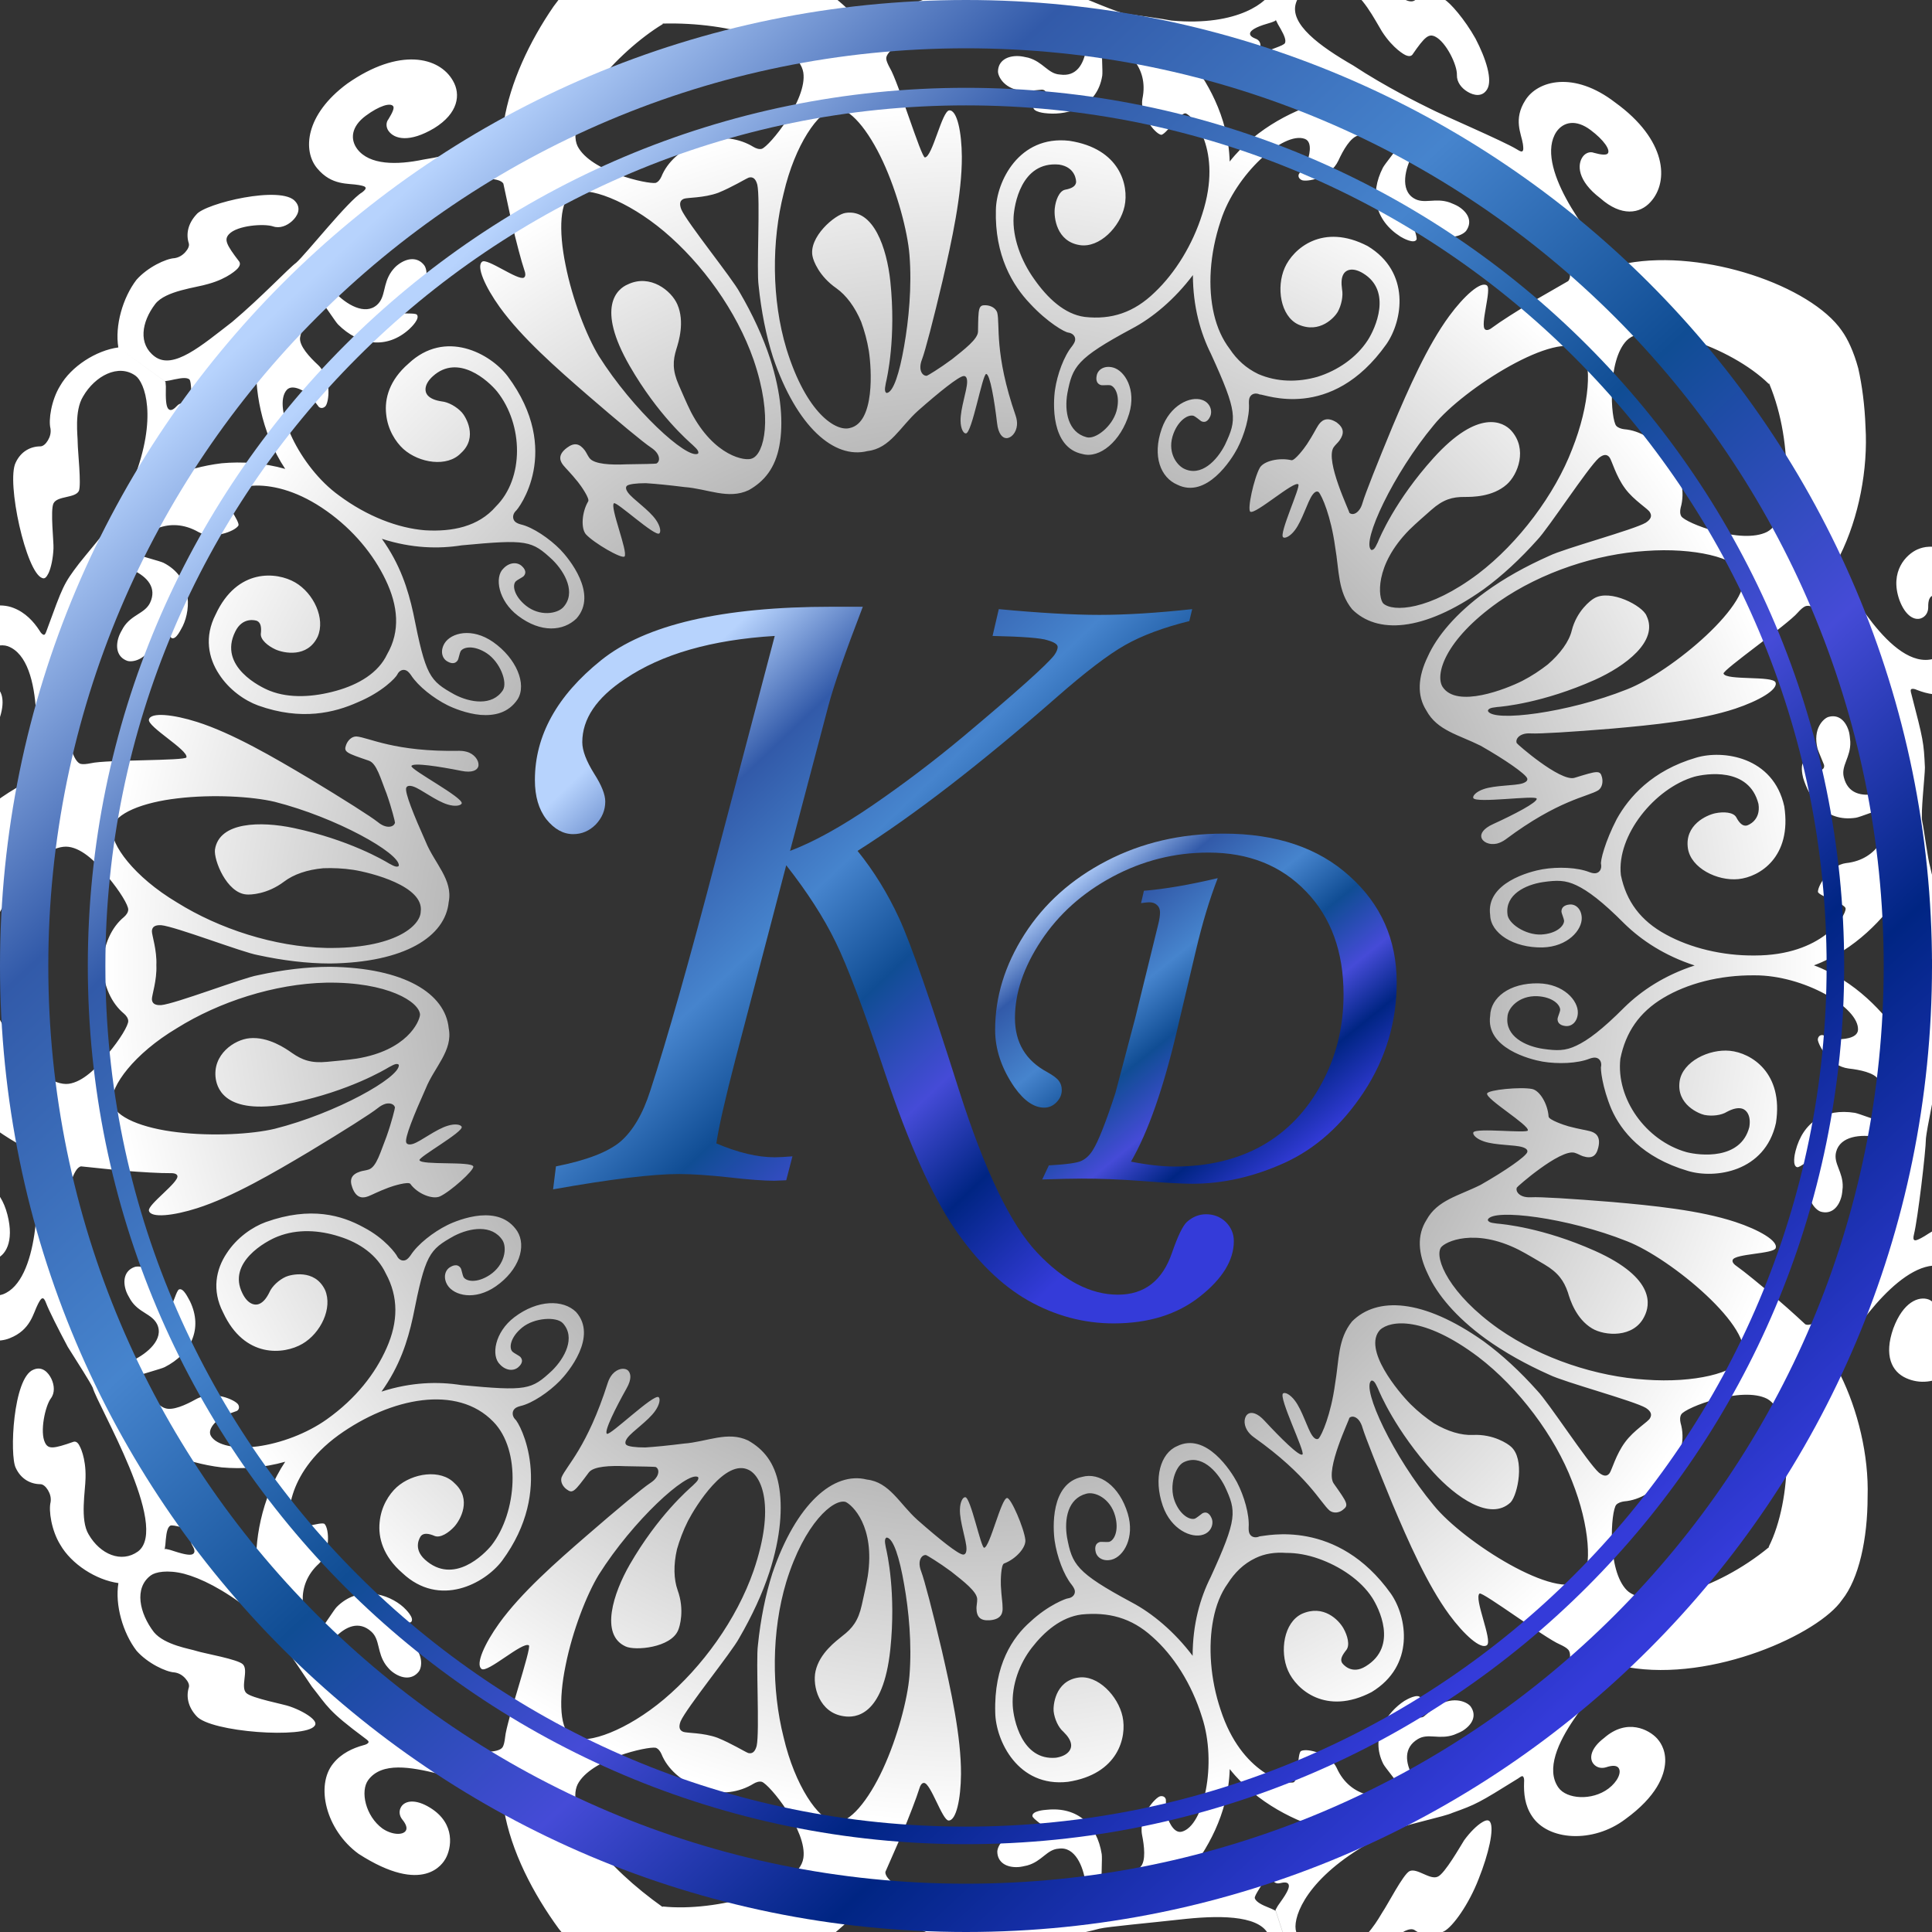 <svg width="242" height="242" viewBox="0 0 242 242" fill="none" xmlns="http://www.w3.org/2000/svg">
<rect x="0" y="0" width="242" height="242" fill="#333333" stroke="none"/>
<g clip-path="url(#clip0_195_40355)">
<path d="M255.986 129.079C256.131 126.281 254.977 122.84 253.06 120.913C254.977 118.985 256.142 115.544 255.986 112.746C255.879 110.663 254.757 108.419 253.94 107.732C253.591 107.34 253.355 106.851 253.291 106.347C253.216 105.837 253.296 105.402 253.548 105.198C254.504 104.484 255.03 103.281 254.799 101.729C254.612 100.479 252.378 97.762 249.94 95.577C247.46 93.381 244.555 91.765 243.599 91.996C243.266 92.076 243.202 92.42 243.347 92.968C243.508 93.671 244.104 94.777 244.813 95.786C245.199 96.43 247.873 99.442 248.018 100.36C248.184 101.429 246.15 102.476 246.305 103.512C246.418 104.376 249.618 107.463 250.134 108.274C250.595 108.961 252.765 111.227 252.872 113.353C253.028 116.322 251.825 119.302 249.172 119.318C247.76 119.329 243.562 116.821 241.757 108.548C241.51 107.791 240.979 103.786 240.775 102.868C240.565 101.971 241.108 97.198 241.113 96.141C240.968 92.957 240.914 92.71 239.427 86.97C239.32 86.589 239.266 86.358 239.465 86.299C239.594 86.262 239.814 86.278 240.147 86.433C241.36 86.906 242.89 87.244 244.442 86.815C247.884 85.918 250.37 80.544 248.501 75.787C245.188 66.563 240.7 68.598 240.168 68.824C238.804 69.43 236.64 71.546 237.924 75.175C238.686 77.21 239.835 77.736 240.624 77.451C241.215 77.237 241.532 76.678 241.526 76.066C241.505 75.191 241.714 74.756 242.042 74.627C242.692 74.375 243.696 75.255 244.179 76.603C245.081 79.067 243.894 81.999 242.23 82.514C236.801 84.082 231.105 72.501 230.482 72.061C230.117 71.293 229.977 70.52 230.46 69.602C232.85 64.802 233.993 58.741 233.671 53.458C233.575 50.789 233.242 48.261 232.764 46.14C232.205 44.073 231.443 42.446 230.702 41.426V41.421L230.697 41.415C226.798 35.8 213.525 31.198 203.845 32.97C202.814 33.163 202.105 32.804 201.482 32.235C198.797 29.368 192.177 20.713 194.958 16.504C195.839 15.247 197.407 14.92 199.222 16.278C200.908 17.535 201.74 18.785 201.391 19.22C201.219 19.441 200.601 19.408 199.662 19.145C199.179 18.952 198.626 19.145 198.282 19.591C197.519 20.6 197.584 22.646 200.435 24.815C203.109 27.188 205.428 26.764 206.739 25.303C209.085 22.753 208.784 17.508 202.32 12.842C197.122 8.832 192.601 10.104 191.071 12.541C189.519 14.957 190.566 16.751 190.754 18.023C190.819 18.501 190.829 18.769 190.749 18.882C190.631 19.065 190.41 18.963 190.008 18.71C188.37 17.696 180.536 14.356 179.044 13.567C178.05 13.078 173.556 10.877 169.502 8.203C165.336 5.804 161.464 3.001 162.334 0.365C163.15 -2.094 165.894 -2.518 168.6 -1.514C170.608 -0.789 172.225 2.518 173.105 3.946C174.544 6.174 175.999 6.877 175.999 6.877C176.434 7.087 176.724 7.065 176.912 6.851C178.474 4.579 178.958 4.188 179.779 4.59C181.138 5.272 182.544 8.15 182.491 9.401C182.464 10.281 183.06 11.044 183.833 11.5C184.59 11.956 185.669 12.203 186.281 11.178C186.979 10.007 186.131 7.344 184.821 4.832C183.468 2.416 181.61 0.284 180.88 -0.091C179.468 -0.773 178.152 -0.634 177.18 0.064C176.896 0.247 176.456 0.188 175.994 -0.032C175.532 -0.253 175.124 -0.596 174.877 -1.101C174.517 -2.18 172.745 -3.979 170.759 -4.676C168.122 -5.664 164.466 -5.6 162.023 -4.354C160.836 -6.99 157.845 -8.961 155.139 -9.713C153.11 -10.239 150.613 -9.847 149.7 -9.278C149.217 -9.036 148.691 -9.025 148.197 -9.149C147.687 -9.256 147.3 -9.444 147.187 -9.75C146.801 -10.872 145.813 -11.742 144.272 -11.989C143.026 -12.188 139.745 -10.872 136.91 -9.202C134.075 -7.624 131.654 -5.294 131.573 -4.322C131.552 -3.973 131.863 -3.817 132.422 -3.78C133.147 -3.748 134.365 -3.962 135.536 -4.252C136.271 -4.43 139.96 -6.072 140.884 -5.933C141.952 -5.766 142.333 -3.517 143.359 -3.356C144.229 -3.238 148.143 -5.299 149.061 -5.482C149.861 -5.713 152.702 -7.092 154.769 -6.561C157.663 -5.815 160.138 -3.769 159.333 -1.24C158.909 0.102 155.209 3.345 146.736 2.577C145.968 2.41 141.968 1.836 141.039 1.723C140.127 1.648 135.745 -0.279 134.736 -0.634C131.681 -1.595 131.423 -1.514 125.522 -1.842C125.125 -1.858 124.889 -1.869 124.894 -2.078C124.894 -2.218 124.985 -2.416 125.232 -2.69C126.054 -3.705 126.838 -5.063 126.913 -6.674C127.122 -10.115 122.784 -14.362 117.715 -13.975C107.975 -13.508 108.496 -8.843 108.55 -8.241C108.7 -6.781 110.053 -3.86 113.881 -4.064C116.045 -4.177 116.899 -5.122 116.872 -5.965C116.851 -6.593 116.426 -7.066 115.841 -7.243C115.004 -7.479 114.655 -7.812 114.638 -8.161C114.601 -8.859 115.739 -9.546 117.167 -9.616C119.777 -9.75 122.188 -7.721 122.161 -5.917C121.978 -0.467 109.264 1.814 108.625 1.938C107.787 2.056 107.009 1.959 106.289 1.224C102.504 -2.352 97.049 -5.557 91.931 -6.835C86.82 -8.188 81.896 -8.666 79.534 -7.769L79.528 -7.764C76.382 -6.604 72.452 -3.452 69.343 0.8C66.293 5.234 63.909 10.367 63.13 15.178C62.986 16.246 62.432 16.82 61.708 17.255C60 18.292 56.505 19.467 53.031 19.988C49.691 20.686 46.282 20.681 44.757 18.678C43.833 17.454 43.989 15.849 45.814 14.501C47.5 13.25 48.929 12.821 49.256 13.315C49.406 13.54 49.17 14.093 48.655 14.931C48.327 15.339 48.343 15.935 48.66 16.391C49.401 17.438 51.286 17.894 54.373 16.064C57.428 14.19 57.724 11.817 56.741 10.126C55.039 7.103 50.002 5.911 43.489 10.48C38.211 14.378 37.889 18.888 39.725 21.078C41.551 23.29 43.64 22.93 44.944 23.177C45.412 23.263 45.669 23.333 45.755 23.44C45.884 23.607 45.734 23.805 45.358 24.095C43.667 25.073 38.356 31.8 37.089 32.922C36.187 33.566 32.767 37.217 29.073 40.331C25.228 43.3 21.695 46.371 19.381 44.658C17.303 43.117 17.701 40.363 19.451 38.071C20.761 36.395 24.589 36.041 26.114 35.558C28.638 34.86 29.733 33.668 29.733 33.668C30.061 33.314 30.12 33.035 29.975 32.777C28.289 30.586 28.069 30.001 28.686 29.33C29.723 28.219 33.089 27.988 34.2 28.358C35.027 28.643 35.924 28.294 36.579 27.698C37.234 27.102 37.787 26.141 37.003 25.244C35.317 23.15 25.652 25.475 24.595 26.871C23.537 28.02 23.279 29.325 23.65 30.484C23.741 30.796 23.553 31.204 23.209 31.585C22.866 31.966 22.42 32.251 21.867 32.337C20.782 32.39 18.474 33.48 17.094 35.048C15.386 37.271 14.366 40.798 14.823 43.525L20.638 47.751C21.046 47.697 21.454 47.622 21.867 47.52C22.903 47.3 23.43 47.3 23.709 47.514C24.042 47.772 23.87 49.871 24.154 50.075C25.626 51.144 26.571 49.861 28.681 47.063C28.976 46.612 30.388 44.626 30.737 44.32C31.247 43.756 31.661 43.611 31.924 43.837C32.139 44.019 32.198 44.47 32.166 45.034C31.817 48.4 32.654 54.129 35.725 58.735C33.014 57.962 30.254 57.801 27.773 58.027C25.384 58.311 23.242 58.95 21.636 59.594C21.105 59.798 20.745 59.847 20.568 59.734C19.687 59.213 22.962 53.479 23.934 52.475C24.391 51.863 24.106 51.192 23.596 50.822C23.14 50.489 22.603 50.392 22.221 50.789C21.792 51.251 21.448 51.487 21.158 51.283C20.874 51.085 20.745 50.424 20.772 48.98C20.793 48.583 20.777 48.196 20.729 47.821L14.817 43.52C12.041 43.896 8.922 45.888 7.526 48.336C6.425 50.118 6.054 52.626 6.323 53.673C6.409 54.215 6.264 54.719 6.001 55.16C5.738 55.605 5.399 55.901 5.066 55.911C3.848 55.911 2.623 56.523 1.963 57.946C0.766 60.352 3.268 71.744 5.292 72.405C5.625 72.544 5.834 72.281 6.087 71.776C6.393 71.121 6.65 69.919 6.699 68.695C6.747 67.938 6.285 63.895 6.699 63.057C7.171 62.086 9.421 62.424 9.883 61.49C10.205 60.674 9.738 56.464 9.732 55.471C9.749 54.628 9.281 51.487 10.404 49.667C11.891 47.08 14.833 45.523 16.976 47.063C18.103 47.869 19.816 52.228 16.691 60.185C16.374 60.904 14.28 64.357 14.017 65.28C13.674 66.134 10.543 69.736 9.904 70.585C7.944 73.156 7.885 73.403 5.845 78.976C5.711 79.347 5.625 79.572 5.432 79.502C5.303 79.454 5.131 79.309 4.948 78.987C4.234 77.881 3.176 76.71 1.668 76.141C-1.586 74.858 -6.768 77.763 -8.164 82.665C-10.649 92.141 -6.053 93.08 -5.463 93.214C-4.024 93.52 -0.84 93.123 0.121 89.397C0.664 87.293 0.019 86.187 -0.786 85.95C-1.387 85.778 -1.967 86.042 -2.316 86.546C-2.794 87.271 -3.213 87.502 -3.551 87.416C-4.228 87.239 -4.539 85.934 -4.174 84.544C-3.578 81.983 -0.673 80.383 0.97 80.941C5.888 82.74 4.406 95.647 4.229 96.269C3.998 97.085 3.74 97.81 2.801 98.266C-1.779 100.763 -6.343 105.01 -9.275 109.45C-12.148 113.869 -13.903 118.389 -14 120.902V120.913C-13.877 124.252 -11.917 128.928 -8.964 133.202C-5.823 137.481 -1.409 141.304 2.801 143.558C3.74 144.009 4.003 144.74 4.229 145.556C5.104 149.368 4.83 160.433 0.379 162.119C-1.076 162.618 -2.574 161.974 -3.331 159.837C-3.895 157.807 -3.771 156.288 -3.234 156.143C-2.966 156.068 -2.504 156.465 -1.93 157.233C-1.672 157.679 -1.119 157.856 -0.582 157.695C0.626 157.33 1.823 155.617 0.927 152.138C0.03 148.664 -2.155 147.655 -4.072 148.058C-7.557 148.761 -9.925 153.094 -7.852 160.793C-5.71 167.01 -1.436 168.696 1.206 167.627C3.875 166.58 4.148 164.486 4.766 163.327C4.986 162.908 5.126 162.693 5.26 162.639C5.458 162.564 5.603 162.768 5.77 163.214C6.103 164.105 7.279 166.441 8.487 168.706C9.867 170.897 11.247 173.044 11.617 173.818C12.197 176.003 21.341 191.288 17.282 194.337C15.209 195.825 12.551 194.702 11.107 192.206C9.99 190.391 10.699 186.719 10.715 185.114C10.785 182.515 9.969 181.119 9.969 181.119C9.754 180.684 9.518 180.534 9.233 180.588C6.65 181.5 6.038 181.533 5.636 180.7C4.964 179.337 5.662 176.115 6.371 175.16C6.892 174.467 6.817 173.511 6.436 172.706C6.054 171.912 5.287 171.09 4.191 171.563C1.625 172.55 1.184 182.316 1.974 183.868C2.634 185.296 3.858 185.903 5.077 185.908C5.41 185.919 5.748 186.225 6.011 186.66C6.275 187.1 6.42 187.61 6.339 188.147C6.071 189.189 6.441 191.701 7.542 193.478C8.938 195.927 12.052 197.918 14.833 198.294C14.377 201.022 15.397 204.549 17.105 206.772C18.485 208.339 20.793 209.435 21.878 209.488C22.425 209.569 22.871 209.848 23.215 210.235C23.558 210.621 23.746 211.024 23.66 211.341C23.295 212.495 23.548 213.805 24.605 214.949C26.345 216.989 38.233 217.805 39.403 216.183C39.629 215.92 39.484 215.598 39.065 215.217C38.528 214.734 37.449 214.138 36.284 213.741C35.57 213.472 31.543 212.72 30.861 212.076C30.077 211.341 31.156 209.247 30.437 208.484C29.846 207.84 25.577 207.11 24.643 206.809C23.848 206.535 20.643 206.079 19.279 204.442C17.47 202.085 16.756 198.901 18.898 197.328C19.456 196.914 20.949 196.598 23.059 197.129C25.142 197.688 27.87 199.008 31.274 201.644C31.897 202.128 34.571 205.15 35.258 205.789C35.881 206.46 38.469 210.406 39.071 211.271C41.057 213.757 40.993 214.224 45.75 217.756C46.067 217.993 46.255 218.132 46.126 218.304C46.04 218.417 45.847 218.53 45.487 218.615C44.209 218.964 42.754 219.625 41.75 220.876C39.484 223.63 40.805 229.208 44.907 232.204C53.117 237.498 55.506 233.332 55.796 232.838C56.532 231.571 57.138 228.435 53.863 226.427C52.011 225.289 50.754 225.574 50.282 226.272C49.933 226.792 50.002 227.415 50.378 227.893C50.926 228.559 51.017 229.026 50.824 229.321C50.453 229.896 49.084 229.847 47.903 229.037C45.788 227.49 45.084 224.349 46.136 222.948C47.844 220.666 51.463 221.343 54.889 222.175C58.336 223.002 61.418 224.387 61.713 224.57C62.438 225.01 62.991 225.579 63.12 226.631C64.011 231.887 66.782 237.208 70.003 241.61C73.338 245.718 77.144 248.719 79.518 249.572H79.528C82.691 250.689 87.819 250.072 92.812 248.595C97.832 247.065 102.842 243.881 106.284 240.58C107.003 239.833 107.782 239.742 108.619 239.866C112.501 240.145 122.923 243.914 123.143 248.66C123.17 250.142 122.102 251.548 119.841 251.403C117.747 251.317 116.346 250.754 116.367 250.195C116.378 249.916 116.894 249.594 117.806 249.283C118.306 249.17 118.644 248.692 118.66 248.134C118.676 246.872 117.43 245.218 113.849 245.03C110.279 244.843 108.652 246.63 108.448 248.579C108.05 252.107 111.422 255.655 119.358 255.999C125.898 256.069 128.803 252.305 128.615 249.524C128.448 246.663 126.542 245.777 125.635 244.837C125.307 244.499 125.141 244.295 125.135 244.166C125.13 243.951 125.366 243.871 125.839 243.844C127.761 243.806 136.046 242.067 137.71 241.584C138.784 241.326 143.799 240.886 148.578 240.354C153.362 239.866 158.173 240.005 159.011 242.636C159.795 245.1 157.813 247.012 155.016 247.736C152.959 248.273 149.689 246.496 148.175 246.008C145.732 245.175 144.121 245.336 144.121 245.336C143.638 245.412 143.418 245.589 143.386 245.884C143.461 248.633 143.289 249.218 142.382 249.358C140.878 249.594 138.033 247.967 137.351 247.006C136.857 246.297 135.928 246.083 135.053 246.217C134.172 246.378 133.152 246.738 133.259 247.935C133.41 250.85 142.532 254.066 144.25 253.809C145.791 253.567 146.779 252.697 147.166 251.57C147.279 251.264 147.681 251.076 148.175 250.968C148.675 250.856 149.201 250.856 149.695 251.097C150.597 251.661 153.094 252.053 155.123 251.532C157.835 250.775 160.825 248.815 162.012 246.174L159.789 239.339C159.435 239.157 159.059 238.996 158.667 238.84C157.706 238.454 157.276 238.088 157.174 237.766C157.067 237.407 158.42 235.737 158.307 235.409C157.749 233.713 156.256 234.255 152.841 235.077C152.326 235.232 149.985 235.936 149.55 236.075C148.804 236.263 148.39 236.15 148.315 235.807C148.25 235.538 148.465 235.125 148.825 234.668C151.032 231.914 153.872 227.335 154.033 221.59C157.475 225.949 162.554 228.247 165.969 229.181C166.528 229.348 166.85 229.52 166.925 229.718C167.344 230.69 161.185 233.047 159.88 233.509C159.161 233.766 159 234.502 159.199 235.093C159.376 235.629 159.746 236.011 160.283 235.893C160.895 235.742 161.303 235.742 161.421 236.075C161.534 236.403 161.266 237.025 160.407 238.223C160.154 238.556 159.945 238.883 159.768 239.232L162.023 246.179C164.466 247.414 168.122 247.484 170.759 246.501C172.74 245.804 174.512 244.005 174.882 242.926C175.124 242.421 175.532 242.083 175.994 241.863C176.466 241.643 176.901 241.578 177.18 241.755C178.163 242.453 179.479 242.593 180.885 241.911C181.997 241.315 183.989 238.529 185.213 235.356C186.469 232.215 187.178 229.085 186.652 228.22C186.469 227.914 186.115 227.968 185.643 228.263C185.014 228.634 184.134 229.493 183.398 230.508C182.969 231.179 180.966 234.711 180.096 235.066C179.124 235.538 177.497 233.928 176.552 234.379C175.768 234.765 173.766 238.658 173.196 239.468C172.724 240.225 171.237 242.99 169.223 243.71C166.426 244.746 163.193 244.494 162.361 241.976C161.883 240.574 163.091 236.048 170.324 231.549C170.974 231.093 174.646 229.407 175.457 228.934C176.268 228.516 180.966 227.528 181.911 227.082C184.918 225.998 185.149 225.885 190.174 222.76C190.496 222.529 190.69 222.384 190.802 222.556C190.888 222.669 190.937 222.895 190.904 223.265C190.856 224.607 190.985 226.116 191.882 227.469C193.868 230.556 199.522 230.937 203.581 227.871C207.523 225.01 208.5 222.406 208.58 220.699C208.655 218.975 207.775 218.003 207.571 217.767C206.578 216.672 203.818 215.163 200.934 217.692C199.211 219.002 199.055 220.253 199.581 220.919C199.968 221.413 200.591 221.552 201.187 221.364C202.014 221.085 202.497 221.155 202.717 221.423C203.168 221.971 202.62 223.168 201.487 224.027C199.393 225.606 196.22 225.348 195.211 223.915C193.594 221.633 195.2 218.207 197.16 215.335C199.12 212.457 201.224 209.757 201.52 209.569C202.148 209.005 202.851 208.64 203.882 208.833C214.546 210.707 227.851 204.651 230.74 200.388L230.745 200.383C232.839 197.763 233.934 192.77 233.934 187.487C234.101 182.274 232.683 176.556 230.514 172.201C230.025 171.283 230.165 170.51 230.53 169.743C232.313 166.263 238.627 157.297 243.513 158.656C245.011 159.112 245.774 160.492 245.011 162.629C244.297 164.615 243.336 165.78 242.821 165.592C242.557 165.49 242.402 164.905 242.38 163.928C242.423 163.407 242.074 162.94 241.543 162.758C240.351 162.35 238.402 163.037 237.151 166.403C235.959 169.791 236.952 171.81 238.756 172.62C242.069 174.124 246.579 172.051 249.232 164.513C251.508 158.339 248.641 154.339 245.983 153.679C243.202 152.959 241.795 154.506 240.63 155.085C240.211 155.3 239.969 155.391 239.841 155.354C239.642 155.295 239.631 155.037 239.749 154.581C240.211 152.707 241.22 144.283 241.242 142.56C241.355 141.465 242.31 136.531 243.411 131.838C244.367 127.151 245.951 122.631 248.705 122.641C251.293 122.657 252.518 125.116 252.378 127.999C252.265 130.12 249.597 132.67 248.684 133.954C246.982 136.004 246.74 137.599 246.74 137.599C246.67 138.088 246.772 138.351 247.046 138.463C249.688 139.247 250.198 139.58 250.064 140.482C249.838 141.985 247.438 144.187 246.316 144.552C245.489 144.809 245.038 145.625 244.856 146.495C244.641 147.36 244.727 148.46 245.886 148.718C248.727 149.47 254.644 141.792 254.864 140.074C255.095 138.522 254.569 137.314 253.613 136.606C253.361 136.402 253.28 135.962 253.355 135.462C253.42 134.952 253.656 134.458 254.01 134.072C254.762 133.411 255.884 131.167 255.986 129.079ZM203.775 42.634C206.4 39.939 216.758 43.386 221.553 48.084L221.606 48.046C223.244 51.944 223.818 56.352 223.765 59.782C223.7 63.229 222.906 65.779 221.343 66.622C218.154 68.233 211.131 65.532 210.599 64.668C210.422 64.378 210.427 63.981 210.519 63.594C211.088 61.602 210.621 59.315 208.999 57.216V57.211C207.404 55.095 205.391 53.919 203.442 53.764C203.071 53.715 202.685 53.592 202.454 53.345C201.767 52.593 201.257 45.168 203.775 42.634ZM206.245 77.14C205.783 75.889 201.675 73.72 199.656 74.96C199.232 75.202 197.498 76.528 196.875 78.981C196.548 80.367 195.404 81.907 193.879 83.223C192.977 83.932 191.866 84.678 190.684 85.285C188.682 86.294 182.496 88.764 180.703 86.047C179.747 84.565 180.875 80.211 187.742 75.363C193.138 71.61 200.032 69.393 206.132 69.011C212.231 68.561 217.45 69.876 218.229 71.734C219.958 75.341 209.294 84.227 203.769 86.358C196.408 89.295 187.044 90.476 186.383 89.07C186.351 88.984 186.432 88.844 186.614 88.748C186.802 88.656 187.098 88.613 187.533 88.56C188.204 88.511 193.272 88.055 199.785 85.15C203.544 83.454 207.791 80.335 206.245 77.14ZM196.923 56.271C194.786 61.871 190.249 68.002 185.132 71.889C178.974 76.517 174.453 76.673 173.266 75.588C172.649 74.933 172.106 70.858 176.525 66.37C177.427 65.484 178.432 64.63 179.269 63.884C180.783 62.542 181.927 62.241 183.436 62.247C184.381 62.247 186.942 62.263 188.724 60.69C190.147 59.444 191.372 56.223 189.283 53.925C188.327 52.873 185.202 51.122 179.554 57.372C174.775 62.671 172.826 67.309 172.579 67.932C172.391 68.324 172.262 68.587 172.123 68.738C171.972 68.888 171.8 68.926 171.736 68.861C170.565 67.83 174.49 59.374 179.597 53.243C183.291 48.679 195.135 41.19 198.073 43.891C199.458 45.345 199.152 50.682 196.923 56.271ZM156.331 7.076C157.072 7.269 157.604 6.845 157.803 6.233C157.974 5.702 157.905 5.154 157.411 4.907C156.825 4.681 156.492 4.451 156.594 4.112C156.691 3.801 157.298 3.382 158.678 2.985C159.059 2.883 159.424 2.759 159.762 2.598L159.8 2.486C159.972 2.861 160.17 3.232 160.401 3.602C160.933 4.537 161.083 5.041 160.965 5.369C160.831 5.766 158.785 6.217 158.678 6.55C158.119 8.279 159.623 8.816 162.919 10.024C163.43 10.19 165.755 10.942 166.184 11.087C166.909 11.355 167.183 11.682 167.038 11.999C166.93 12.257 166.512 12.477 165.964 12.643C162.549 13.578 157.459 15.87 154.028 20.235C153.872 14.496 151.026 9.911 148.82 7.157C148.465 6.706 148.299 6.373 148.352 6.169C148.589 5.132 155 6.711 156.331 7.076ZM104.512 13.594C106.391 13.309 108.797 16.359 110.595 20.235C112.421 24.176 113.683 29.013 113.919 31.923C114.241 35.902 113.822 40.121 113.248 43.37C112.668 46.72 111.911 49.093 111.095 49.222C110.998 49.238 110.885 49.114 110.858 48.905C110.826 48.696 110.88 48.406 110.96 47.971C111.122 47.305 112.265 42.307 111.519 35.214C111.079 31.107 109.436 26.136 105.924 26.667C104.609 26.839 101.215 29.733 101.79 32.159C101.897 32.68 102.59 34.592 104.754 36.1C105.999 36.981 107.084 38.441 107.868 40.304C108.26 41.378 108.625 42.661 108.834 43.976C109.172 46.178 109.607 52.932 106.445 53.614C104.754 54.091 101.016 51.836 98.504 43.681C96.63 37.459 96.651 30.184 98.165 24.197C99.583 18.104 102.531 13.895 104.512 13.594ZM74.734 10.512C76.93 7.645 80.178 4.735 83.019 3.017L82.997 2.953C91.658 2.722 100.039 5.428 100.624 9.095C101.135 12.472 96.388 18.324 95.422 18.641C95.094 18.727 94.718 18.603 94.38 18.404C92.705 17.379 90.31 16.88 87.813 17.776H87.802C85.317 18.683 83.588 20.284 82.847 22.125C82.691 22.479 82.449 22.791 82.132 22.909C81.112 23.091 73.987 21.508 72.35 18.319C71.528 16.627 72.623 13.621 74.734 10.512ZM71.813 24.165C73.622 23.317 78.524 25.073 83.18 28.981C87.948 33.002 92.259 38.935 94.396 45.072C96.887 52.368 95.701 56.846 94.23 57.415C93.435 57.834 89.456 57.189 86.546 51.6C85.982 50.478 85.478 49.249 85.021 48.228C84.21 46.371 84.269 45.179 84.726 43.713C85.01 42.806 85.794 40.325 84.849 38.14C84.103 36.406 81.44 34.28 78.642 35.622C77.327 36.17 74.61 38.43 78.873 45.839C82.439 52.014 86.213 55.235 86.772 55.745C87.099 56.056 87.314 56.26 87.411 56.448C87.513 56.636 87.491 56.797 87.405 56.835C86.009 57.511 79.287 51.375 75.007 44.594C73.477 42.087 71.695 37.507 70.846 33.217C69.955 28.906 70.073 24.938 71.813 24.165ZM2.011 131.07C-0.072 128.107 -1.881 124.134 -2.676 120.907H-2.741C-1.42 116.816 0.465 112.902 2.457 110.164C4.46 107.41 6.887 105.842 8.6 106.073C10.366 106.309 12.17 108.086 13.523 109.842C15.021 111.624 16.09 113.407 16.063 113.949C16.047 114.287 15.821 114.609 15.526 114.867C13.99 116.134 12.981 118.266 12.847 120.907V120.918C12.976 123.559 13.99 125.691 15.526 126.963C15.821 127.221 16.047 127.538 16.063 127.881C16.09 128.424 15.027 130.211 13.523 131.989C12.17 133.744 10.366 135.521 8.6 135.757C6.806 135.999 4.009 134.061 2.011 131.07ZM30.85 112.038C31.333 112.091 33.465 112.032 35.58 110.432C36.788 109.514 38.501 108.929 40.51 108.752C41.648 108.709 42.985 108.757 44.295 108.961C46.453 109.31 53.154 110.98 52.698 114.196C52.655 115.979 49.412 118.862 40.875 118.738C34.378 118.604 27.441 116.333 22.179 113.047C16.761 109.82 13.824 105.735 14.044 103.748C14.355 101.874 17.91 100.5 22.238 100.001C26.608 99.48 31.537 99.759 34.394 100.43C42.115 102.384 50.062 106.857 49.959 108.419C49.949 108.516 49.798 108.58 49.589 108.543C49.38 108.51 49.122 108.371 48.724 108.156C48.145 107.802 43.715 105.176 36.735 103.705C32.697 102.862 27.462 102.905 26.925 106.417C26.759 107.727 28.386 111.839 30.85 112.038ZM36.74 138.12C43.72 136.649 48.15 134.018 48.73 133.669C49.122 133.454 49.385 133.32 49.589 133.282C49.798 133.25 49.949 133.315 49.959 133.411C50.062 134.974 42.115 139.451 34.394 141.395C31.537 142.071 26.603 142.35 22.232 141.824C17.899 141.325 14.345 139.945 14.039 138.077C13.819 136.09 16.756 132.005 22.173 128.778C27.435 125.492 34.372 123.226 40.869 123.087C48.563 122.974 52.564 125.508 52.612 127.108C52.526 128.026 50.953 131.575 44.676 132.601C43.43 132.788 42.104 132.89 40.987 133.003C38.968 133.202 37.841 132.772 36.568 131.887C35.784 131.328 33.61 129.83 31.274 130.045C29.363 130.211 26.571 132.085 27.027 135.145C27.253 136.547 28.466 139.854 36.74 138.12ZM32.166 196.796C32.198 197.355 32.144 197.709 31.983 197.849C31.081 198.632 26.941 193.516 26.173 192.367C25.717 191.76 24.981 191.825 24.477 192.195C24.026 192.528 23.773 193.001 24.036 193.484C24.358 194.031 24.482 194.418 24.197 194.633C23.924 194.842 23.252 194.767 21.862 194.316C21.48 194.176 21.105 194.074 20.729 194.01L20.627 194.085C20.697 193.688 20.74 193.274 20.766 192.85C20.863 191.809 21.019 191.32 21.309 191.116C21.652 190.88 23.634 191.669 23.913 191.449C25.416 190.354 24.348 189.156 22.431 186.23C22.13 185.785 20.772 183.761 20.525 183.379C20.128 182.724 20.106 182.295 20.412 182.112C20.648 181.973 21.105 182.043 21.636 182.241C23.236 182.88 25.379 183.524 27.773 183.804C30.254 184.029 33.019 183.868 35.725 183.095C32.654 187.691 31.817 193.43 32.166 196.796ZM70.846 208.613C71.695 204.324 73.477 199.744 75.007 197.237C79.287 190.456 86.009 184.319 87.405 184.996C87.491 185.033 87.513 185.194 87.411 185.382C87.309 185.57 87.099 185.774 86.772 186.085C86.213 186.595 82.439 189.817 78.873 195.991C76.838 199.54 75.12 204.758 78.358 206.229C79.55 206.799 84.028 206.396 84.941 204.205C85.145 203.76 85.773 201.655 84.887 199.207C84.382 197.795 84.35 195.991 84.801 194.047C85.112 192.952 85.574 191.696 86.17 190.52C87.164 188.598 90.874 182.665 93.779 184.115C95.368 184.877 97.167 188.636 94.391 196.753C92.254 202.895 87.942 208.823 83.174 212.844C78.524 216.752 73.622 218.508 71.807 217.654C70.068 216.887 69.955 212.924 70.846 208.613ZM83.008 238.803L82.992 238.867C79.48 236.365 76.291 233.46 74.32 230.663C72.398 227.721 71.576 225.117 72.35 223.507C73.993 220.317 81.118 218.728 82.138 218.922C82.455 219.034 82.696 219.351 82.852 219.705C83.593 221.547 85.317 223.147 87.808 224.054H87.819C90.31 224.951 92.71 224.457 94.385 223.426C94.724 223.222 95.099 223.104 95.427 223.19C96.394 223.507 101.145 229.359 100.63 232.736C100.055 236.666 89.73 239.517 83.008 238.803ZM104.507 228.237C102.531 227.925 99.583 223.721 98.155 217.617C96.641 211.631 96.619 204.356 98.493 198.133C100.764 190.778 104.394 187.707 105.913 188.126C106.746 188.501 109.634 191.154 108.7 197.398C108.496 198.632 108.185 199.937 107.948 201.032C107.513 203.019 106.762 203.964 105.521 204.914C104.743 205.553 102.665 207.051 102.155 209.322C101.731 211.212 102.627 214.557 105.704 214.975C107.105 215.19 110.628 215.024 111.519 206.605C112.26 199.513 111.122 194.515 110.96 193.849C110.88 193.414 110.826 193.124 110.858 192.915C110.885 192.705 110.998 192.582 111.089 192.592C111.911 192.721 112.668 195.094 113.248 198.445C113.828 201.693 114.241 205.923 113.919 209.896C113.688 212.806 112.421 217.638 110.595 221.584C108.797 225.472 106.386 228.521 104.507 228.237ZM198.083 197.929C195.135 200.63 183.301 193.135 179.602 188.571C174.496 182.44 170.571 173.989 171.747 172.958C171.822 172.894 171.988 172.932 172.128 173.082C172.267 173.232 172.402 173.495 172.584 173.887C172.831 174.499 174.78 179.143 179.559 184.443C182.319 187.481 186.657 190.617 189.229 188.174C190.121 187.186 191.044 182.73 189.24 181.189C188.88 180.856 187.071 179.616 184.51 179.739C183.033 179.809 181.326 179.299 179.613 178.279C178.673 177.651 177.631 176.829 176.697 175.901C175.167 174.365 170.657 168.991 172.853 166.586C174.152 165.367 178.324 164.83 185.132 169.941C190.249 173.828 194.786 179.954 196.923 185.554C199.152 191.143 199.458 196.48 198.083 197.929ZM221.59 193.79C214.975 199.261 206.218 201.639 203.775 199.191C201.262 196.657 201.772 189.237 202.454 188.48C202.685 188.238 203.061 188.115 203.442 188.061C205.391 187.905 207.404 186.73 208.999 184.614C210.621 182.51 211.093 180.223 210.508 178.231C210.417 177.844 210.417 177.447 210.599 177.157C211.131 176.293 218.154 173.592 221.343 175.208C223.002 176.105 223.786 179.122 223.786 182.81C223.829 186.504 223.029 190.837 221.547 193.752L221.59 193.79ZM199.775 156.68C193.262 153.77 188.198 153.319 187.522 153.265C187.087 153.206 186.792 153.169 186.604 153.078C186.416 152.976 186.33 152.841 186.373 152.75C187.033 151.343 196.397 152.525 203.759 155.461C209.289 157.587 219.953 166.484 218.218 170.092C217.45 171.949 212.221 173.265 206.126 172.814C200.022 172.438 193.133 170.215 187.737 166.457C181.546 162.092 179.645 157.609 180.483 156.267C180.998 155.526 184.697 153.77 190.217 156.535C191.334 157.11 192.467 157.813 193.444 158.377C195.184 159.402 195.898 160.444 196.392 161.888C196.655 162.774 197.396 165.19 199.431 166.403C200.988 167.337 204.688 167.654 205.998 164.841C206.626 163.568 207.501 160.138 199.775 156.68ZM236.721 152.723C236.114 155.563 233.827 159.134 231.54 161.802C229.284 164.492 227.094 166.301 226.138 165.888C226.138 165.888 224.463 164.309 222.487 162.618C220.538 160.943 218.385 159.198 217.676 158.704C217.134 158.35 216.94 158.065 217.037 157.813C217.327 157.029 222.143 157.072 222.417 156.342C222.75 155.429 220.285 154.022 217.365 153.061C212.886 151.58 206.932 151 201.928 150.559C196.913 150.151 192.848 149.899 191.79 149.969C191.339 149.99 190.985 149.947 190.663 149.813C190.147 149.598 189.852 149.169 189.992 148.761C190.002 148.729 190.325 148.423 190.862 147.977C191.388 147.531 192.107 146.957 192.896 146.388C194.464 145.25 196.344 144.128 197.24 144.396C197.643 144.514 197.954 144.724 198.287 144.831C199.356 145.164 199.93 144.847 200.193 143.768C200.591 142.179 199.678 141.83 199.136 141.685C198.599 141.54 197.901 141.459 196.478 141.083C195.871 140.917 194.019 140.273 193.976 139.865C193.868 138.275 192.875 136.611 191.919 136.407C190.475 136.117 186.4 136.504 186.271 136.971C186.088 137.663 191.538 140.912 191.377 141.593C191.318 142.002 184.842 141.228 184.547 141.846C184.44 142.13 184.918 142.646 185.847 142.963C187.296 143.478 189.729 143.371 190.722 143.698C191.184 143.843 191.398 144.063 191.296 144.337C191.066 144.895 188.622 146.613 185.465 148.412C182.679 149.808 180.042 150.313 178.678 152.814C177.481 154.704 177.589 156.997 178.866 159.617C179.999 162.113 182.335 164.964 186.094 167.697C188.418 169.372 191.13 170.891 194.072 172.201C195.919 173.12 204.655 175.466 206.153 176.352C206.798 176.77 206.948 177.184 206.68 177.635C206.492 178.07 204.666 179.122 203.555 180.647C202.422 182.161 201.89 184.153 201.616 184.528C201.299 184.953 200.87 184.942 200.274 184.459C198.91 183.256 193.949 175.632 192.564 174.209C190.432 171.815 188.161 169.71 185.852 168.019C178.179 162.597 172.45 162.425 169.357 165.517C167.553 167.745 167.752 170.312 167.231 173.34C166.71 177.178 165.583 179.734 165.169 180.19C164.944 180.362 164.654 180.223 164.375 179.825C163.768 178.972 163.129 176.658 162.195 175.439C161.609 174.655 160.954 174.354 160.718 174.537C160.106 174.993 163.515 181.887 163.145 182.182C162.785 182.51 160.342 180.062 158.409 177.978C157.496 176.969 156.761 176.846 156.364 177.082C155.848 177.388 155.703 178.295 156.208 179.138C156.385 179.439 156.675 179.75 157.045 180.019C163.886 184.872 165.379 188.222 166.56 189.226C167.059 189.591 167.763 189.495 168.214 189.113C168.981 188.534 168.772 188.244 167.038 185.79C165.959 184.077 169.062 177.769 169.014 177.603C169.336 177.313 169.814 177.436 170.184 177.86C170.404 178.129 170.565 178.456 170.689 178.907C171.022 179.997 172.547 183.841 174.431 188.415C176.375 193.001 178.754 198.461 181.54 202.262C183.366 204.737 185.471 206.654 186.249 206.074C186.996 205.515 184.574 200.163 185.331 199.604C185.745 199.384 193.557 205.209 195.366 205.966C195.855 206.192 196.236 206.412 196.419 206.621C197.938 208.178 192.204 217.606 187.275 220.86C182.931 223.539 178.115 224.698 176.966 222.535C175.999 220.752 175.811 218.911 177.594 217.837C178.883 217.053 180.257 217.944 182.115 217.3C182.534 217.128 182.883 216.989 183.194 216.806C184.44 216.028 184.998 214.895 184.225 213.773C183.887 213.279 182.212 212.318 179.989 213.681C179.747 213.821 178.389 214.981 178.324 215.024C178.018 215.201 177.733 215.136 177.546 214.836C177.368 214.53 178.115 212.935 177.927 212.645C177.594 212.108 176.262 212.839 175.913 213.053C173.787 214.438 171.548 217.542 173.277 220.962C173.502 221.397 175.033 223.217 175.296 223.711C175.489 224.081 175.387 224.366 175.049 224.532C173.143 225.461 169.153 225.284 167.435 221.45C166.608 219.679 163.773 218.943 162.979 219.324C162.485 219.528 162.646 223.023 162.034 223.249C161.196 223.571 155.51 222.223 152.895 214.175C151.612 210.369 151.306 206.229 151.977 202.815C152.31 201.102 152.906 199.572 153.792 198.343C154.64 197.006 155.751 195.878 157.271 195.159C158.425 194.6 159.725 194.413 161.099 194.515C162.409 194.504 163.789 194.756 165.148 195.234C167.854 196.184 170.474 197.951 171.876 200.125C172.638 201.301 175.21 206.197 171.065 208.721C169.293 209.827 168.192 208.447 168.09 208.264C167.859 207.829 168.101 207.352 168.649 206.664C169.11 206.058 168.788 204.86 168.273 203.953C167.682 202.917 165.787 200.936 163.07 202.149C160.815 203.223 160.267 206.831 161.336 209.263C162.377 211.652 166.109 214.916 171.806 211.947C177.277 208.629 176.252 202.541 174.217 199.615C167.483 190.171 158.592 192.394 157.776 192.442C157.26 192.684 156.734 192.55 156.519 192.109C156.423 191.921 156.396 191.631 156.406 191.32C156.514 189.715 155.848 187.406 154.946 185.667C154.232 184.319 151.08 179.326 147.424 181.151C145.378 182.032 144.444 185.146 145.652 188.625C146.688 191.594 149.26 192.737 150.726 192.222C151.757 191.878 152.057 190.821 151.757 190.15C151.665 189.956 151.332 189.189 150.608 189.559C150.495 189.65 149.861 190.144 149.684 190.219C149.051 190.445 147.805 189.774 147.134 188.013C146.409 186.075 147.22 183.696 148.245 183.17C150.398 182.086 152.412 184.179 153.416 186.171C154.882 189.317 155.01 190.187 151.655 197.526C150.334 200.152 149.389 203.438 149.389 207.405C147.107 204.388 144.352 202.079 141.737 200.7C134.757 196.952 134.301 195.943 133.657 192.582C133.281 190.305 133.743 187.707 136.067 187.1C137.147 186.794 139.08 187.675 139.686 189.897C140.18 191.717 139.574 192.958 138.919 193.135C138.736 193.183 137.925 193.108 137.796 193.14C137.012 193.35 137.195 194.166 137.238 194.37C137.399 195.127 138.21 195.626 139.257 195.357C140.75 194.96 142.167 192.593 141.26 189.581C140.213 186.102 137.71 184.389 135.557 184.99C131.552 185.801 131.879 191.449 132.11 193.027C132.4 194.96 133.216 197.242 134.242 198.509C134.441 198.761 134.586 199.024 134.628 199.228C134.709 199.712 134.355 200.12 133.791 200.206C133.571 200.2 131.305 201.038 129.071 203.126C126.838 205.075 124.486 208.57 124.663 214.541C124.727 218.02 127.498 223.909 133.769 223.19C140.062 222.234 141.174 217.606 140.61 215.013C140.051 212.425 137.49 209.757 135.058 210.133C132.094 210.584 131.912 213.73 131.976 214.353C132.089 215.324 132.572 216.387 133.206 216.924C133.769 217.477 134.097 217.987 134.161 218.476C134.258 219.168 133.71 219.952 132.255 220.172C127.997 220.543 126.95 215.367 126.854 213.665C126.709 211.051 127.691 208.393 129.254 206.38C130.827 204.35 132.921 202.563 135.461 202.23C138.817 201.902 141.684 202.605 144.347 205.027C146.962 207.335 149.255 210.868 150.559 215.072C152.487 220.913 150.779 228.73 148.03 229.434C146.908 229.724 146.226 227.732 146.13 227.313C146.065 227.039 146.033 225.396 146.033 225.396C145.947 225.058 145.636 224.924 145.303 225.004C144.723 225.155 142.597 227.447 143.053 229.842C143.327 231.211 143.558 233.085 142.865 233.836C142.446 234.325 139.364 236.215 138.682 236.322C138.312 236.381 138.059 236.209 138 235.785C137.92 235.232 138.081 232.741 138 232.247C137.421 228.553 134.935 226.309 131.171 226.685C130.763 226.706 129.27 226.846 129.318 227.474C129.34 227.823 130.87 228.725 130.902 229.069C130.934 229.418 130.741 229.638 130.387 229.659C130.317 229.665 128.55 229.477 128.266 229.493C125.694 229.622 124.905 231.34 124.921 231.968C124.958 233.294 126.07 233.944 127.519 233.869C127.885 233.852 128.25 233.756 128.679 233.664C130.537 233.144 131.128 231.646 132.615 231.56C134.65 231.259 135.697 233.788 135.96 235.796C136.116 237.015 135.09 238.158 133.361 239.082C131.622 239.855 129.189 240.359 126.655 240.483C125.216 240.558 123.471 240.397 121.683 240.096C119.895 239.704 118.069 239.039 116.448 238.378C113.199 237.031 110.81 235.458 110.901 234.475C110.901 234.475 111.841 232.328 112.877 229.965C113.876 227.608 114.853 225.026 115.1 224.199C115.272 223.587 115.481 223.308 115.75 223.329C116.582 223.372 118.027 227.99 118.81 228.033C119.777 228.081 120.351 225.3 120.373 222.229C120.4 217.51 119.1 211.647 117.973 206.729C116.813 201.805 115.777 197.849 115.39 196.845C115.229 196.421 115.159 196.066 115.186 195.723C115.229 195.164 115.551 194.756 115.981 194.778C116.013 194.778 116.416 195.003 117.001 195.379C117.586 195.744 118.365 196.276 119.154 196.855C120.727 198.101 122.386 199.373 122.403 200.313C122.408 200.737 122.311 201.091 122.311 201.44C122.322 202.557 122.805 203.014 123.917 202.954C125.56 202.858 125.613 201.886 125.581 201.322C125.587 200.753 125.442 200.061 125.366 198.595C125.334 197.967 125.382 196.007 125.758 195.846C127.246 195.288 128.54 193.843 128.432 192.872C128.271 191.411 126.639 187.616 126.145 187.637C125.409 187.658 123.986 193.827 123.272 193.87C122.864 193.865 121.597 187.594 120.91 187.535C120.609 187.514 120.255 188.115 120.239 189.097C120.206 190.633 121.055 192.931 121.06 193.983C121.06 194.472 120.915 194.74 120.631 194.724C120.013 194.686 117.624 192.77 114.902 190.37C112.673 188.367 111.422 185.645 108.587 185.328C104.405 184.265 99.712 188.378 96.753 197.054C95.878 199.776 95.266 202.852 94.938 206.047C94.665 207.99 95.169 216.919 94.777 218.696C94.573 219.437 94.23 219.711 93.719 219.582C93.285 219.415 91.604 218.369 89.854 217.665C88.082 217.021 86.036 217.096 85.596 216.93C85.102 216.747 84.978 216.328 85.252 215.609C85.977 213.939 91.658 206.938 92.581 205.199C94.187 202.434 95.486 199.647 96.377 196.92C97.811 192.501 98.058 188.754 97.543 185.989C97.016 183.192 95.653 181.533 93.709 180.432C91.137 179.213 88.56 180.609 85.644 180.824C83.813 181.055 82.116 181.227 80.817 181.307C79.566 181.307 78.728 181.184 78.476 180.996C78.251 180.829 78.299 180.513 78.589 180.11C79.212 179.272 81.204 177.978 82.079 176.711C82.637 175.917 82.734 175.187 82.498 175.009C81.891 174.542 76.403 179.874 76.022 179.594C75.63 179.304 77.123 176.336 78.498 173.882C79.153 172.722 79.008 172.03 78.685 171.686C78.251 171.273 77.354 171.391 76.71 172.132C76.484 172.395 76.269 172.771 76.13 173.205C73.547 181.312 70.964 183.567 70.341 185.049C70.164 185.608 70.502 186.209 70.975 186.553C71.743 187.127 71.958 186.848 73.756 184.437C74.347 183.653 76.457 183.573 78.342 183.653C80.269 183.691 82.122 183.707 82.165 183.766C82.53 183.992 82.557 184.496 82.267 184.974C82.084 185.275 81.821 185.527 81.434 185.774C80.527 186.365 77.332 189.017 73.477 192.362C69.692 195.642 65.278 199.508 62.513 203.352C60.72 205.854 59.533 208.458 60.312 209.043C61.031 209.628 65.428 205.601 66.245 206.09C66.637 206.326 63.431 215.668 63.27 217.612C63.206 218.154 63.114 218.583 62.969 218.83C62.475 219.668 59.576 219.598 56.102 218.852C52.725 217.987 48.929 216.232 46.609 214.503C42.603 211.351 40.23 206.884 41.889 205.183C43.285 203.711 44.971 202.976 46.512 204.377C47.629 205.387 47.194 206.981 48.349 208.581C48.623 208.93 48.875 209.215 49.165 209.429C50.335 210.31 51.645 210.423 52.462 209.37C52.853 208.86 53.176 207.062 51.141 205.451C50.931 205.263 49.439 204.291 49.385 204.238C49.122 204.001 49.106 203.695 49.337 203.438C49.568 203.18 51.296 203.422 51.517 203.148C51.925 202.665 50.845 201.601 50.545 201.322C48.671 199.631 44.961 198.514 42.19 201.274C41.841 201.618 40.606 203.62 40.219 204.017C39.924 204.324 39.613 204.324 39.339 204.066C37.803 202.611 36.874 198.632 39.962 195.846C41.39 194.504 41.256 191.551 40.665 190.901C40.305 190.504 36.955 191.798 36.52 191.32C35.929 190.649 35.57 184.732 42.4 179.766C48.961 175.058 57.267 173.383 61.804 178.096C65.289 181.661 64.784 189.436 61.563 193.57C60.666 194.67 56.816 198.606 53.219 195.347C51.678 193.94 52.607 192.523 52.752 192.362C53.09 192.018 53.664 192.056 54.459 192.399C55.162 192.668 56.199 192.002 56.907 191.223C57.659 190.397 59.152 187.782 56.94 185.79C55.216 183.986 51.688 184.496 49.696 186.279C48.714 187.175 47.731 188.722 47.554 190.654C47.345 192.603 47.989 194.944 50.4 197.033C55.055 201.419 60.714 198.364 62.883 195.508C69.536 186.51 65.123 178.241 64.526 177.78C64.135 177.361 64.118 176.803 64.467 176.459C64.612 176.314 64.881 176.196 65.181 176.121C66.701 175.772 68.779 174.344 70.132 172.958C71.179 171.89 74.895 167.412 72.156 164.336C70.54 162.758 67.345 162.779 64.43 164.991C61.971 166.859 61.482 169.823 62.626 170.908C63.372 171.713 64.36 171.761 64.929 171.246C65.085 171.106 65.713 170.542 65.16 169.947C65.063 169.839 64.328 169.458 64.194 169.313C63.705 168.835 63.947 167.455 65.434 166.263C66.969 165.039 69.703 164.894 70.497 165.737C72.135 167.52 70.749 170.102 69.16 171.67C66.545 174.107 66.008 174.263 57.783 173.495C54.889 173.039 51.543 173.103 47.785 174.311C50.062 171.122 51.055 168.024 51.715 165.007C53.288 157.083 53.739 156.557 56.886 154.806C58.851 153.792 61.616 153.33 62.943 155.354C63.533 156.304 63.259 158.446 61.326 159.713C59.748 160.744 58.405 160.535 58.056 159.955C57.96 159.799 57.799 158.994 57.724 158.871C57.299 158.183 56.575 158.602 56.392 158.715C55.726 159.101 55.484 160.041 56.048 160.97C56.864 162.28 59.463 162.956 62.11 161.12C65.031 159.08 65.976 156.1 64.784 154.205C63.63 152.471 61.858 152.116 60.145 152.256C58.405 152.412 56.703 153.115 56.016 153.464C54.266 154.334 52.343 155.832 51.447 157.217C51.264 157.48 51.06 157.705 50.878 157.802C50.443 158.028 49.954 157.818 49.712 157.303C49.621 157.11 48.273 155.145 45.498 153.711C42.84 152.256 38.947 151.053 33.282 153.078C31.634 153.679 29.653 155.026 28.38 157.008C27.059 158.989 26.512 161.614 27.945 164.395C30.619 170.183 35.564 169.683 37.884 168.325C40.177 166.988 41.696 163.842 40.714 161.576C39.414 158.876 36.38 159.67 35.806 159.923C34.92 160.325 34.056 161.131 33.733 161.899C33.379 162.613 32.987 163.085 32.541 163.294C31.908 163.606 31 163.321 30.361 161.99C28.445 158.156 33.272 155.467 34.797 154.881C37.266 153.91 39.989 154.076 42.496 154.881C45.057 155.676 47.232 157.195 48.322 159.509C49.927 162.446 49.884 165.56 48.435 168.83C47.006 172.073 44.569 175.197 40.939 177.78C38.431 179.562 35.188 180.765 32.31 181.168C29.508 181.533 27.151 181.055 26.431 179.884C25.83 178.896 27.516 177.629 27.875 177.415C28.117 177.275 29.669 176.733 29.669 176.733C29.97 176.556 30.007 176.207 29.825 175.917C29.508 175.396 26.737 174.054 24.53 175.272C23.311 175.954 21.593 176.76 20.622 176.368C19.923 176.18 17.293 173.769 16.97 173.157C16.804 172.824 16.895 172.524 17.271 172.341C17.77 172.099 20.186 171.471 20.627 171.246C23.929 169.565 25.443 166.435 23.805 163.01C23.591 162.661 23 161.281 22.426 161.512C22.098 161.641 21.695 163.391 21.416 163.515C21.099 163.649 20.793 163.552 20.675 163.219C20.648 163.155 20.299 161.405 20.203 161.142C19.311 158.72 17.448 158.495 16.852 158.704C15.601 159.15 15.317 160.411 15.821 161.786C15.945 162.119 16.143 162.441 16.358 162.822C17.378 164.454 19.011 164.535 19.682 165.877C20.568 167.735 18.479 169.517 16.654 170.392C14.506 171.45 10.882 167.863 9.271 162.994C6.924 157.55 8.251 146.409 10.157 146.098C10.157 146.098 12.492 146.34 15.043 146.603C17.593 146.828 20.337 146.968 21.196 146.946C21.835 146.919 22.157 147.043 22.221 147.29C22.431 148.09 18.458 150.903 18.656 151.655C18.882 152.605 21.727 152.283 24.675 151.343C29.127 149.926 34.329 146.876 38.673 144.289C43.017 141.674 46.491 139.473 47.323 138.796C47.678 138.512 48 138.34 48.338 138.249C48.88 138.131 49.364 138.302 49.471 138.71C49.482 138.753 49.38 139.199 49.197 139.87C49.014 140.541 48.746 141.438 48.413 142.372C47.661 144.256 47.184 146.146 46.196 146.49C45.798 146.624 45.428 146.64 45.1 146.753C44.037 147.107 43.747 147.714 44.128 148.75C44.687 150.291 45.632 150.033 46.153 149.835C46.679 149.631 47.291 149.282 48.666 148.761C49.251 148.535 51.13 147.977 51.393 148.283C52.295 149.545 54.18 150.275 55.103 149.862C56.419 149.26 59.393 146.597 59.286 146.109C59.055 145.427 52.789 145.985 52.542 145.325C52.403 144.938 58.083 141.771 57.831 141.137C57.707 140.863 57.009 140.718 56.086 141.008C54.583 141.459 52.762 142.93 51.769 143.269C51.302 143.414 50.985 143.371 50.883 143.107C50.674 142.533 51.844 139.655 53.326 136.348C54.405 133.664 56.762 131.591 56.204 128.799C55.785 124.477 50.711 121.219 41.336 121.1C38.469 121.106 35.414 121.476 32.305 122.153C30.367 122.491 21.996 125.734 20.181 125.9C19.413 125.938 19.054 125.691 19.027 125.165C19.005 124.703 19.677 122.781 19.585 120.902V120.896C19.677 119.012 19.005 117.09 19.027 116.623C19.054 116.097 19.413 115.85 20.181 115.887C21.996 116.059 30.367 119.296 32.305 119.635C35.419 120.311 38.469 120.682 41.336 120.687C50.711 120.569 55.78 117.31 56.204 112.983C56.762 110.196 54.411 108.124 53.326 105.439C51.849 102.132 50.674 99.254 50.883 98.68C50.985 98.417 51.302 98.369 51.769 98.519C52.768 98.852 54.577 100.323 56.086 100.774C57.009 101.058 57.707 100.913 57.831 100.645C58.11 99.936 51.377 96.393 51.538 95.947C51.705 95.496 55.017 96.001 57.793 96.559C59.109 96.828 59.742 96.489 59.898 96.049C60.086 95.491 59.635 94.653 58.765 94.272C58.448 94.138 58.008 94.047 57.562 94.047C49.374 94.208 46.153 92.35 44.633 92.248C44.037 92.248 43.559 92.753 43.355 93.3C43.022 94.197 43.355 94.31 46.201 95.281C47.189 95.62 47.667 97.515 48.419 99.399C48.751 100.334 49.02 101.23 49.202 101.901C49.39 102.572 49.487 103.018 49.476 103.056C49.369 103.469 48.886 103.646 48.343 103.517C48.005 103.437 47.683 103.265 47.328 102.975C46.496 102.304 43.017 100.097 38.678 97.477C34.329 94.889 29.127 91.84 24.675 90.428C21.733 89.494 18.887 89.177 18.656 90.122C18.425 91.019 23.585 93.945 23.354 94.863C23.242 95.308 13.319 95.147 11.402 95.598C10.865 95.706 10.425 95.749 10.151 95.689C8.245 95.389 6.919 84.248 9.271 78.799C10.882 73.935 14.506 70.343 16.654 71.406C18.485 72.281 19.687 73.65 18.785 75.529C18.109 76.877 16.476 76.968 15.445 78.616C15.231 79.003 15.037 79.325 14.909 79.669C14.398 81.049 14.683 82.321 15.929 82.772C16.519 82.981 18.393 82.751 19.29 80.313C19.387 80.05 19.735 78.284 19.762 78.214C19.881 77.881 20.192 77.779 20.509 77.913C20.793 78.037 21.185 79.798 21.513 79.926C22.087 80.157 22.683 78.772 22.898 78.412C23.988 76.131 23.977 72.287 20.498 70.504C20.058 70.278 17.77 69.72 17.266 69.473C16.89 69.285 16.799 68.99 16.96 68.652C17.824 66.708 21.164 64.523 24.869 66.649C26.581 67.594 29.4 66.585 29.857 65.838C30.136 65.382 27.897 62.606 28.235 62.048C28.461 61.683 29.889 60.883 32.112 60.819C34.426 60.808 37.497 61.576 40.944 64.029C44.257 66.381 46.781 69.446 48.306 72.641C49.863 75.884 50.169 79.057 48.488 81.956C47.398 84.275 44.939 85.746 42.083 86.535C39.258 87.319 36.278 87.502 33.83 86.541C32.638 86.085 27.301 83.47 29.465 79.121C30.367 77.242 32.02 77.688 32.209 77.779C32.649 77.994 32.772 78.547 32.67 79.4C32.622 80.147 33.567 80.92 34.523 81.355C35.543 81.811 38.507 82.439 39.79 79.755C40.789 77.468 39.28 74.305 36.987 72.963C34.668 71.61 29.717 71.127 27.011 76.968C25.567 79.781 26.109 82.423 27.419 84.42C28.692 86.412 30.673 87.765 32.343 88.372C37.771 90.31 41.911 89.268 44.826 87.958C47.892 86.68 49.584 84.882 49.761 84.495C50.002 83.98 50.491 83.771 50.926 84.001C51.108 84.098 51.313 84.318 51.495 84.587C52.392 85.966 54.314 87.47 56.064 88.34C56.752 88.683 58.448 89.392 60.193 89.547C61.901 89.676 63.673 89.327 64.832 87.599C66.025 85.703 64.677 82.45 61.756 80.41C59.109 78.573 56.505 79.261 55.683 80.581C55.119 81.516 55.356 82.46 56.022 82.842C56.204 82.949 56.929 83.368 57.353 82.675C57.428 82.557 57.589 81.752 57.691 81.585C58.04 81.006 59.388 80.791 60.967 81.822C62.658 82.944 63.603 85.472 62.991 86.455C61.665 88.479 58.894 88.017 56.934 86.997C53.793 85.247 53.337 84.721 51.764 76.796C51.103 73.774 50.11 70.676 47.833 67.492C51.597 68.7 54.942 68.764 57.836 68.308C66.057 67.535 66.599 67.701 69.214 70.134C70.803 71.701 72.183 74.284 70.551 76.066C69.783 76.888 67.619 77.253 65.869 75.857C64.382 74.654 64.129 73.28 64.618 72.807C64.747 72.668 65.482 72.287 65.579 72.184C66.126 71.588 65.498 71.03 65.348 70.891C64.779 70.375 63.791 70.418 63.05 71.218C61.917 72.292 62.411 75.25 64.87 77.118C67.78 79.336 70.588 79.051 72.21 77.473C74.943 74.397 71.227 69.919 70.186 68.845C68.833 67.465 66.749 66.037 65.235 65.688C64.934 65.608 64.671 65.49 64.521 65.344C64.172 65.006 64.188 64.443 64.58 64.029C64.913 63.814 70.556 56.48 63.587 47.123C61.418 44.272 55.775 41.195 51.168 45.544C48.778 47.611 48.15 49.931 48.37 51.874C48.558 53.796 49.541 55.342 50.523 56.239C52.515 58.021 56.027 58.547 57.729 56.765C59.957 54.757 58.277 52.121 57.852 51.659C57.192 50.94 56.161 50.36 55.318 50.279C54.518 50.156 53.949 49.92 53.611 49.565C53.127 49.061 53.122 48.121 54.217 47.128C57.391 44.255 61.165 47.686 62.282 49.061C65.557 53.211 65.67 59.911 62.11 63.444C59.914 65.989 56.617 66.622 53.262 66.424C49.868 66.161 45.992 64.684 42.459 62.059C37.503 58.494 34.045 50.956 35.919 48.841C36.697 47.981 38.421 49.195 38.738 49.474C38.947 49.657 39.935 50.967 39.935 50.967C40.198 51.192 40.542 51.128 40.773 50.87C41.181 50.424 41.648 47.412 39.811 45.689C38.786 44.739 37.492 43.354 37.583 42.323C37.637 41.689 38.829 38.167 39.398 37.759C39.677 37.502 39.989 37.502 40.284 37.802C40.67 38.205 42.002 40.299 42.351 40.648C44.971 43.268 48.451 43.778 51.259 41.233C51.559 40.959 52.628 39.901 52.22 39.418C51.995 39.15 50.282 39.381 50.051 39.123C49.82 38.86 49.836 38.559 50.094 38.323C50.147 38.275 51.629 37.314 51.833 37.126C53.852 35.526 53.525 33.733 53.133 33.222C52.322 32.17 51.017 32.272 49.858 33.153C49.562 33.367 49.315 33.641 49.047 33.996C47.914 35.585 48.343 37.174 47.237 38.178C45.712 39.558 43.361 38.114 41.965 36.642C40.305 34.941 42.679 30.468 46.69 27.317C49.009 25.593 52.805 23.838 56.182 22.973C59.651 22.227 62.556 22.152 63.05 22.995C63.05 22.995 63.538 25.276 64.076 27.773C64.645 30.248 65.353 32.89 65.638 33.7C65.863 34.296 65.847 34.635 65.622 34.774C64.902 35.193 60.993 32.278 60.392 32.782C59.614 33.362 60.8 35.971 62.593 38.468C65.359 42.307 69.772 46.172 73.558 49.458C77.418 52.797 80.613 55.45 81.52 56.04C81.907 56.298 82.17 56.545 82.353 56.846C82.643 57.323 82.616 57.828 82.251 58.048C82.208 58.113 80.355 58.129 78.428 58.161C76.543 58.247 74.438 58.161 73.842 57.383C73.59 57.044 73.466 56.706 73.257 56.421C72.586 55.525 71.915 55.412 71.023 56.083C69.703 57.06 70.234 57.876 70.588 58.311C70.943 58.746 71.469 59.229 72.387 60.368C72.784 60.856 73.896 62.467 73.676 62.8C72.86 64.185 72.752 66.214 73.402 66.939C74.401 68.024 77.875 70.042 78.229 69.704C78.696 69.135 76.361 63.492 76.903 63.036C77.236 62.794 82.036 67.24 82.578 66.821C82.814 66.638 82.723 65.919 82.159 65.114C81.284 63.852 79.292 62.558 78.669 61.71C78.379 61.312 78.331 61.001 78.556 60.829C78.809 60.652 79.641 60.523 80.898 60.523C82.202 60.604 83.894 60.776 85.73 61.007C88.645 61.221 91.223 62.612 93.789 61.393C95.738 60.298 97.102 58.633 97.623 55.842C98.138 53.071 97.891 49.334 96.458 44.91C95.567 42.188 94.273 39.391 92.662 36.632C91.738 34.887 86.058 27.886 85.333 26.216C85.059 25.497 85.182 25.078 85.676 24.895C86.117 24.734 88.157 24.804 89.929 24.16H89.934C91.685 23.456 93.36 22.415 93.8 22.243C94.31 22.114 94.659 22.383 94.858 23.129C95.255 24.906 94.745 33.834 95.024 35.778C95.352 38.967 95.959 42.049 96.834 44.771C99.787 53.442 104.485 57.56 108.673 56.497C111.503 56.175 112.759 53.447 114.987 51.45C117.704 49.055 120.099 47.139 120.711 47.101C120.996 47.085 121.141 47.348 121.141 47.842C121.135 48.894 120.287 51.192 120.319 52.728C120.335 53.705 120.684 54.312 120.99 54.29C121.758 54.242 123.058 46.849 123.53 46.843C124.013 46.87 124.561 50.194 124.894 53.012C125.044 54.349 125.57 54.864 126.043 54.881C126.639 54.902 127.299 54.226 127.385 53.254C127.417 52.91 127.364 52.486 127.219 52.062C124.507 44.255 125.286 40.637 124.91 39.15C124.722 38.581 124.099 38.269 123.509 38.237C122.547 38.183 122.547 38.538 122.505 41.539C122.483 42.473 120.824 43.74 119.256 44.991C118.467 45.576 117.688 46.102 117.103 46.473C116.518 46.849 116.115 47.074 116.083 47.074C115.653 47.09 115.331 46.688 115.288 46.129C115.261 45.786 115.326 45.431 115.492 45.007C115.879 44.003 116.915 40.046 118.075 35.123C119.208 30.205 120.502 24.348 120.48 19.628C120.459 16.552 119.884 13.782 118.912 13.825C117.989 13.868 116.797 19.671 115.852 19.72C115.396 19.741 112.496 10.227 111.476 8.536C111.213 8.059 111.036 7.65 111.009 7.371C110.918 6.4 113.307 4.826 116.555 3.473C118.177 2.813 120.002 2.142 121.79 1.755C123.578 1.449 125.323 1.294 126.768 1.364C129.307 1.487 131.74 1.992 133.469 2.765C135.198 3.688 136.229 4.837 136.073 6.051C135.751 8.08 134.827 9.637 132.765 9.336C131.267 9.25 130.666 7.747 128.792 7.226C128.362 7.135 127.997 7.049 127.632 7.028C126.172 6.953 125.044 7.602 125.007 8.928C124.991 9.556 125.785 11.274 128.379 11.409C128.652 11.414 130.446 11.232 130.516 11.232C130.865 11.253 131.069 11.473 131.036 11.822C130.999 12.171 129.452 13.068 129.431 13.411C129.388 14.045 130.886 14.19 131.31 14.211C133.828 14.399 137.453 13.39 138.065 9.481C138.145 8.998 137.968 6.636 138.043 6.083C138.108 5.669 138.366 5.492 138.725 5.551C140.835 5.868 143.966 8.273 143.096 12.38C142.752 14.238 144.562 16.665 145.415 16.88C145.942 17.014 147.869 14.045 148.508 14.206C149.367 14.426 153.206 18.748 150.597 26.796C149.4 30.635 147.209 34.184 144.648 36.61C142.044 39.15 139.209 40.073 135.869 39.697C133.324 39.359 131.187 37.314 129.538 34.957C127.895 32.664 126.811 29.738 126.961 27.156C127.036 25.808 127.847 20.165 132.663 20.616C134.73 20.933 134.811 22.64 134.79 22.85C134.72 23.333 134.237 23.617 133.394 23.768C132.674 23.94 132.223 25.073 132.116 26.119C131.998 27.231 132.325 30.253 135.262 30.704C137.727 31.08 140.298 28.428 140.862 25.829C141.421 23.236 140.304 18.603 133.941 17.637C127.595 16.912 124.808 22.802 124.744 26.275C124.577 32.009 126.848 35.757 129.018 38.028C131.203 40.395 133.41 41.646 133.834 41.662C134.392 41.748 134.747 42.151 134.666 42.639C134.634 42.843 134.478 43.101 134.29 43.359C133.259 44.621 132.432 46.897 132.148 48.835C131.917 50.414 131.589 56.062 135.595 56.872C137.743 57.468 140.384 55.289 141.437 51.815C142.339 48.803 140.911 46.435 139.413 46.033C138.355 45.759 137.544 46.258 137.378 47.01C137.335 47.214 137.157 48.035 137.941 48.245C138.076 48.282 138.886 48.207 139.069 48.255C139.724 48.427 140.341 49.667 139.853 51.487C139.305 53.442 137.216 55.074 136.105 54.768C133.78 54.156 133.308 51.552 133.694 49.281C134.344 45.92 134.8 44.916 141.786 41.163C144.39 39.794 147.144 37.48 149.421 34.457C149.432 38.43 150.377 41.711 151.687 44.336C155.043 51.675 154.925 52.545 153.448 55.697C152.439 57.694 150.43 59.777 148.277 58.693C147.284 58.172 146.162 56.507 146.989 54.306C147.66 52.545 148.889 51.869 149.534 52.094C149.706 52.158 150.323 52.653 150.447 52.749C151.166 53.109 151.499 52.341 151.59 52.153C151.891 51.482 151.596 50.435 150.57 50.092C149.115 49.581 146.554 50.73 145.517 53.699C144.299 57.173 145.405 59.825 147.456 60.706C151.123 62.531 154.275 57.538 154.978 56.191C155.886 54.456 156.546 52.148 156.439 50.542C156.428 50.226 156.455 49.936 156.551 49.748C156.766 49.308 157.298 49.173 157.803 49.415C158.291 49.308 166.689 52.953 173.658 43.112C175.693 40.186 176.735 34.108 171.322 30.828C165.679 27.886 161.969 31.15 160.922 33.545C159.848 35.977 160.38 39.579 162.603 40.637C165.341 41.866 167.193 39.697 167.553 39.085C168.026 38.237 168.267 37.072 168.101 36.229C167.988 35.418 168.026 34.796 168.267 34.366C168.6 33.749 169.481 33.469 170.743 34.237C174.404 36.465 172.273 41.147 171.328 42.607C169.905 44.814 167.521 46.419 165.046 47.192C162.581 47.901 159.972 47.874 157.615 46.854C156.1 46.129 154.935 45.066 154.049 43.729C153.12 42.511 152.46 41.056 152.063 39.37C151.279 36.014 151.504 31.848 152.9 27.671C154.769 21.808 160.788 16.407 163.44 17.395C164.53 17.798 163.907 19.8 163.746 20.192C163.634 20.45 162.694 21.808 162.694 21.808C162.56 22.141 162.742 22.404 163.054 22.555C163.601 22.818 166.576 22.388 167.65 20.106C168.23 18.839 169.153 17.186 170.157 16.965C170.786 16.804 174.442 17.008 175.054 17.314C175.392 17.481 175.5 17.765 175.301 18.136C175.038 18.63 173.438 20.573 173.218 21.008C171.543 24.289 172.214 27.596 175.414 29.636C175.758 29.846 177.084 30.565 177.417 30.033C177.605 29.738 176.864 28.143 177.046 27.843C177.218 27.542 177.513 27.472 177.819 27.65C177.873 27.687 179.226 28.836 179.468 28.981C181.669 30.323 183.334 29.373 183.672 28.879C184.445 27.757 183.903 26.619 182.657 25.851C182.34 25.663 181.997 25.529 181.589 25.362C179.752 24.729 178.378 25.62 177.1 24.842C175.339 23.779 175.999 21.078 176.976 19.296C178.12 17.137 182.931 18.292 187.286 20.976C192.204 24.224 197.938 33.663 196.419 35.214C196.419 35.214 194.405 36.369 192.215 37.636C190.045 38.93 187.774 40.385 187.076 40.922C186.571 41.33 186.238 41.426 186.024 41.265C185.353 40.766 186.872 36.224 186.249 35.757C185.471 35.177 183.361 37.093 181.54 39.569C178.743 43.37 176.375 48.825 174.426 53.42C172.531 57.995 171.011 61.833 170.689 62.928C170.565 63.38 170.404 63.712 170.173 63.975C169.808 64.4 169.325 64.523 169.014 64.228C169.062 64.061 165.959 57.753 167.038 56.04C167.279 55.697 167.564 55.477 167.773 55.187C168.423 54.279 168.326 53.592 167.435 52.916C166.055 52.035 165.416 52.83 165.11 53.291C164.804 53.758 164.52 54.403 163.714 55.632C163.371 56.158 162.173 57.726 161.765 57.645C160.203 57.286 158.291 57.748 157.803 58.59C157.078 59.874 156.197 63.841 156.616 64.094C157.223 64.496 162.098 60.18 162.624 60.668C162.957 60.915 160.17 66.885 160.723 67.299C160.965 67.481 161.62 67.181 162.205 66.397C163.129 65.178 163.768 62.859 164.385 62.005C164.67 61.608 164.949 61.468 165.175 61.64C165.588 62.096 166.71 64.652 167.236 68.491C167.763 71.519 167.553 74.085 169.363 76.313C172.445 79.4 178.184 79.234 185.847 73.806C188.166 72.115 190.432 70.01 192.569 67.616C193.943 66.187 198.905 58.569 200.269 57.366C200.865 56.883 201.294 56.872 201.611 57.297C201.89 57.667 202.416 59.659 203.549 61.173V61.178C204.661 62.698 206.486 63.75 206.674 64.185C206.948 64.636 206.787 65.055 206.143 65.473C204.639 66.359 195.903 68.711 194.062 69.624C191.114 70.933 188.402 72.442 186.088 74.128C182.324 76.866 179.983 79.712 178.856 82.208C177.583 84.823 177.47 87.126 178.668 89.005C180.021 91.502 182.668 92.017 185.46 93.408C188.617 95.206 191.049 96.919 191.291 97.483C191.393 97.746 191.178 97.966 190.711 98.122C189.707 98.438 187.275 98.342 185.83 98.846C184.907 99.163 184.429 99.689 184.542 99.963C184.869 100.656 192.386 99.571 192.483 100.038C192.596 100.505 189.594 102.052 187.006 103.233C185.777 103.791 185.433 104.441 185.557 104.892C185.702 105.466 186.545 105.885 187.495 105.67C187.828 105.59 188.22 105.413 188.585 105.149C195.227 100.178 198.894 99.797 200.204 98.986C200.698 98.637 200.806 97.939 200.666 97.37C200.435 96.441 200.102 96.543 197.224 97.429C196.327 97.703 194.443 96.575 192.88 95.442C192.091 94.873 191.372 94.294 190.845 93.853C190.314 93.413 189.986 93.102 189.976 93.07C189.836 92.667 190.121 92.237 190.647 92.017C190.969 91.883 191.318 91.84 191.769 91.867C192.827 91.926 196.897 91.684 201.912 91.266C206.916 90.82 212.87 90.251 217.348 88.769C220.264 87.797 222.734 86.396 222.401 85.483C222.073 84.608 216.215 85.263 215.888 84.377C215.727 83.948 223.931 78.219 225.182 76.737C225.531 76.345 225.864 76.055 226.122 75.943C227.088 75.524 229.279 77.333 231.534 80.023C233.811 82.697 236.103 86.267 236.705 89.107C238.047 94.047 237.644 98.986 235.121 99.426C233.086 99.802 231.448 99.373 230.954 97.349C230.584 95.888 231.84 94.857 231.765 92.903C231.722 92.457 231.695 92.087 231.615 91.727C231.244 90.305 230.294 89.429 229.021 89.805C228.425 89.982 227.019 91.271 227.668 93.794C227.743 94.068 228.452 95.716 228.468 95.786C228.554 96.119 228.398 96.382 228.06 96.457C227.722 96.532 226.406 95.335 226.068 95.421C225.456 95.571 225.757 97.053 225.864 97.451C226.61 99.877 228.533 103.045 232.479 102.427C232.962 102.352 235.164 101.461 235.712 101.364C236.125 101.295 236.367 101.482 236.426 101.848C236.759 103.947 235.4 107.673 231.223 108.113C229.317 108.355 227.733 110.808 227.711 111.694C227.743 112.231 231.153 113.16 231.18 113.809C231.228 114.701 228.254 119.683 219.786 119.683C215.764 119.726 211.721 118.738 208.65 117.042C205.504 115.329 203.7 112.902 203.028 109.611C202.475 104.645 207.27 98.723 212.253 97.284C213.606 96.93 219.083 95.996 220.264 100.704C220.581 102.766 218.975 103.372 218.777 103.41C218.288 103.496 217.875 103.12 217.477 102.363C217.107 101.724 215.893 101.654 214.868 101.864C213.772 102.089 210.986 103.329 211.426 106.272C211.802 108.736 215.104 110.379 217.746 110.116C220.393 109.853 224.468 107.361 223.496 101.005C222.122 94.766 215.802 93.891 212.435 94.911C206.937 96.522 204.043 99.834 202.508 102.599C201.069 105.37 200.408 107.888 200.553 108.29C200.644 108.854 200.354 109.31 199.871 109.38C199.667 109.412 199.372 109.353 199.082 109.241C197.573 108.645 195.157 108.553 193.224 108.881C191.688 109.144 186.077 110.567 186.657 114.631C186.716 116.886 189.567 118.743 193.203 118.674C196.344 118.604 198.191 116.499 198.126 114.942C198.078 113.842 197.358 113.219 196.596 113.299C196.387 113.321 195.56 113.407 195.587 114.217C195.592 114.362 195.903 115.114 195.914 115.307C195.941 115.989 194.942 116.961 193.058 117.058C191.033 117.144 188.853 115.635 188.821 114.475C188.547 112.075 191.023 110.83 193.267 110.491C195.028 110.239 196.064 110.228 197.466 110.894C198.889 111.571 200.682 112.891 203.485 115.71C205.611 117.782 208.484 119.699 212.269 120.934C208.473 122.169 205.611 124.086 203.485 126.163C200.682 128.982 198.889 130.303 197.46 130.974C196.064 131.645 195.023 131.629 193.267 131.376C191.023 131.038 188.547 129.793 188.821 127.393C188.853 126.265 190.265 124.681 192.564 124.783C194.454 124.875 195.452 125.841 195.425 126.523C195.415 126.716 195.098 127.457 195.098 127.602C195.066 128.407 195.903 128.499 196.107 128.52C196.881 128.601 197.595 127.973 197.638 126.888C197.702 125.331 195.855 123.243 192.714 123.173C189.073 123.098 186.716 124.966 186.657 127.232C186.077 131.291 191.694 132.713 193.224 132.976C195.152 133.299 197.573 133.213 199.082 132.617C199.377 132.509 199.667 132.45 199.871 132.482C200.36 132.552 200.644 133.014 200.553 133.567C200.44 133.766 200.693 136.214 201.853 138.947C203.061 141.669 205.686 144.976 211.421 146.667C214.787 147.687 221.091 146.828 222.455 140.654C223.421 134.362 219.34 131.887 216.699 131.623C214.057 131.36 210.766 132.982 210.39 135.419C209.944 138.383 212.881 139.526 213.499 139.655C214.454 139.843 215.619 139.704 216.307 139.269C216.999 138.898 217.59 138.748 218.079 138.834C218.761 138.952 219.362 139.72 219.115 141.18C218.046 145.325 212.919 144.756 211.227 144.31C206.148 142.871 202.406 137.61 202.964 132.611C203.63 129.315 205.321 126.802 208.344 124.998C211.324 123.21 215.373 122.126 219.781 122.169C225.934 122.142 232.882 126.185 232.732 129.003C232.662 130.158 230.568 130.19 230.149 130.158C229.87 130.131 228.286 129.653 228.286 129.653C227.937 129.626 227.717 129.879 227.695 130.217C227.738 130.829 229.102 133.529 231.556 133.841C232.946 133.996 234.799 134.362 235.298 135.242C235.642 135.79 236.528 139.312 236.42 139.994C236.356 140.369 236.114 140.552 235.701 140.482C235.148 140.385 232.817 139.473 232.334 139.392C228.597 138.807 225.843 140.504 224.903 144.187C224.796 144.579 224.495 146.05 225.107 146.2C225.445 146.286 226.761 145.099 227.094 145.175C227.432 145.255 227.598 145.507 227.502 145.846C227.491 145.921 226.777 147.548 226.718 147.816C226.074 150.313 227.475 151.596 228.071 151.773C229.349 152.138 230.294 151.284 230.659 149.872C230.75 149.529 230.772 149.147 230.815 148.707C230.879 146.769 229.617 145.749 229.988 144.294C230.493 142.297 233.081 142.05 235.116 142.426C237.666 142.844 238.063 147.784 236.721 152.723ZM244.984 121.82C244.259 122.604 243.819 122.91 243.476 122.904C243.057 122.894 242.02 121.1 241.666 121.106C239.846 121.106 239.781 122.695 239.615 126.19C239.604 126.727 239.583 129.17 239.572 129.621C239.529 130.383 239.298 130.743 238.955 130.716C238.67 130.695 238.348 130.367 238.02 129.889C236.109 126.947 232.399 122.835 227.212 120.918C232.399 119.001 236.098 114.883 238.02 111.946C238.348 111.474 238.606 111.222 238.815 111.206C239.862 111.109 240.27 117.68 240.329 119.05C240.361 119.812 241.011 120.188 241.634 120.182C242.192 120.182 242.67 119.946 242.724 119.398C242.756 118.77 242.88 118.384 243.239 118.378C243.583 118.373 244.098 118.824 244.99 120.005C245.221 120.338 245.478 120.644 245.758 120.913H245.87C245.575 121.197 245.28 121.492 244.984 121.82Z" fill="url(#paint0_radial_195_40355)"/>
<path d="M242 121C242 187.826 187.826 242 121 242C54.173 242 0 187.826 0 121C0 54.173 54.173 0 121 0C187.826 0 242 54.173 242 121ZM6.05 121C6.05 184.485 57.515 235.95 121 235.95C184.485 235.95 235.95 184.485 235.95 121C235.95 57.515 184.485 6.05 121 6.05C57.515 6.05 6.05 57.515 6.05 121Z" fill="url(#paint1_linear_195_40355)"/>
<path d="M231 121C231 181.751 181.751 231 121 231C60.249 231 11 181.751 11 121C11 60.249 60.249 11 121 11C181.751 11 231 60.249 231 121ZM13.2 121C13.2 180.536 61.464 228.8 121 228.8C180.536 228.8 228.8 180.536 228.8 121C228.8 61.464 180.536 13.2 121 13.2C61.464 13.2 13.2 61.464 13.2 121Z" fill="url(#paint2_linear_195_40355)"/>
<path d="M149.332 76.3L148.972 77.799C145.734 78.599 143.056 79.598 140.937 80.797C138.818 81.996 135.96 84.175 132.362 87.333C122.807 95.689 114.492 102.105 107.416 106.582C109.455 109.101 111.194 111.919 112.633 115.037C114.073 118.155 116.571 125.331 120.129 136.565C123.327 146.599 126.585 153.375 129.903 156.893C133.221 160.411 136.599 162.17 140.037 162.17C143.355 162.17 145.614 160.411 146.813 156.893C147.533 154.814 148.153 153.535 148.672 153.055C149.392 152.415 150.191 152.096 151.071 152.096C152.03 152.096 152.85 152.415 153.53 153.055C154.209 153.735 154.549 154.534 154.549 155.454C154.549 157.852 153.13 160.171 150.291 162.41C147.453 164.648 143.855 165.768 139.498 165.768C135.74 165.768 132.162 164.808 128.764 162.889C125.406 160.97 122.328 157.952 119.529 153.835C116.731 149.717 113.873 143.341 110.954 134.706C108.236 126.55 106.137 120.974 104.658 117.976C103.179 114.937 101.12 111.739 98.482 108.381L92.125 132.667C90.846 137.584 90.047 141.102 89.727 143.221C92.445 144.38 94.884 144.96 97.043 144.96C97.562 144.96 98.302 144.92 99.261 144.84L98.482 147.838C97.682 147.878 97.182 147.898 96.983 147.898C95.663 147.898 93.784 147.758 91.346 147.478C88.787 147.198 86.689 147.059 85.049 147.059C81.731 147.059 76.475 147.698 69.279 148.977L69.638 146.099C73.476 145.34 76.175 144.3 77.734 142.981C79.293 141.622 80.532 139.503 81.452 136.625C83.57 130.148 86.329 120.414 89.727 107.422L97.043 79.658C89.127 80.138 82.871 81.936 78.273 85.055C74.716 87.413 72.936 90.052 72.936 92.97C72.936 94.01 73.436 95.329 74.436 96.928C75.355 98.367 75.815 99.526 75.815 100.406C75.815 101.485 75.415 102.445 74.616 103.284C73.816 104.084 72.877 104.483 71.797 104.483C70.558 104.483 69.439 103.864 68.439 102.624C67.48 101.385 67 99.746 67 97.707C67 92.151 69.758 87.153 75.275 82.716C80.832 78.239 90.466 76 104.178 76H108.076C105.877 81.717 104.438 85.854 103.759 88.413L98.961 106.582C101.92 105.463 105.358 103.564 109.275 100.885C113.233 98.167 117.031 95.289 120.669 92.251C127.345 86.654 131.143 83.256 132.062 82.056C132.342 81.657 132.482 81.317 132.482 81.037C132.482 80.717 132.062 80.437 131.223 80.198C130.423 79.918 128.124 79.738 124.327 79.658L125.106 76.3C130.223 76.779 134.421 77.019 137.699 77.019C141.057 77.019 144.935 76.779 149.332 76.3Z" fill="url(#paint3_linear_195_40355)"/>
<path d="M142.926 113.125L143.286 111.578C145.901 111.362 148.983 110.834 152.533 109.995C151.501 112.657 150.59 115.679 149.798 119.061L147.424 129.1C145.721 136.343 143.802 141.812 141.667 145.506C143.73 145.914 145.553 146.118 147.136 146.118C151.333 146.118 154.991 145.242 158.109 143.491C161.228 141.716 163.698 139.138 165.521 135.756C167.368 132.374 168.291 128.644 168.291 124.566C168.291 119.217 166.732 114.924 163.614 111.686C160.496 108.424 156.418 106.793 151.381 106.793C147.136 106.793 143.13 107.8 139.364 109.815C135.599 111.83 132.612 114.504 130.406 117.838C128.223 121.148 127.131 124.374 127.131 127.516C127.131 130.587 128.475 132.841 131.161 134.281C131.929 134.712 132.42 135.084 132.636 135.396C132.876 135.708 132.996 136.091 132.996 136.547C132.996 137.123 132.768 137.639 132.312 138.094C131.881 138.526 131.377 138.742 130.801 138.742C129.53 138.742 128.295 137.902 127.095 136.223C125.464 133.873 124.649 131.462 124.649 128.992C124.649 124.866 125.872 120.884 128.319 117.047C130.789 113.185 134.219 110.115 138.609 107.836C142.998 105.557 147.879 104.418 153.252 104.418C159.872 104.418 165.137 106.193 169.047 109.743C172.981 113.269 174.948 117.706 174.948 123.055C174.948 128.02 173.58 132.59 170.846 136.763C168.112 140.913 164.801 143.875 160.916 145.65C157.054 147.401 153.192 148.276 149.331 148.276C148.083 148.276 145.925 148.156 142.854 147.917C140.264 147.725 137.805 147.629 135.479 147.629C134.399 147.629 132.756 147.665 130.549 147.737L131.377 145.974C133.584 145.854 134.951 145.662 135.479 145.398C136.03 145.134 136.498 144.69 136.882 144.067C137.577 142.963 138.525 140.565 139.724 136.871L142.207 127.481L145.085 115.751C145.229 115.176 145.301 114.684 145.301 114.276C145.301 113.892 145.181 113.593 144.941 113.377C144.701 113.137 144.365 113.017 143.934 113.017C143.766 113.017 143.43 113.053 142.926 113.125Z" fill="url(#paint4_linear_195_40355)"/>
</g>
<defs>
<radialGradient id="paint0_radial_195_40355" cx="0" cy="0" r="1" gradientUnits="userSpaceOnUse" gradientTransform="translate(120.805 120.805) rotate(89.897) scale(108.196)">
<stop stop-color="#4F4F4F"/>
<stop offset="1" stop-color="white"/>
</radialGradient>
<linearGradient id="paint1_linear_195_40355" x1="57.778" y1="17.394" x2="219.917" y2="191.483" gradientUnits="userSpaceOnUse">
<stop stop-color="#B7D3FD"/>
<stop offset="0.164" stop-color="#325AA9"/>
<stop offset="0.354" stop-color="#4684CD"/>
<stop offset="0.514" stop-color="#104D94"/>
<stop offset="0.679" stop-color="#454BD7"/>
<stop offset="0.819" stop-color="#002583"/>
<stop offset="1" stop-color="#343BD9"/>
</linearGradient>
<linearGradient id="paint2_linear_195_40355" x1="63.525" y1="26.812" x2="210.925" y2="185.075" gradientUnits="userSpaceOnUse">
<stop stop-color="#B7D3FD"/>
<stop offset="0.164" stop-color="#325AA9"/>
<stop offset="0.354" stop-color="#4684CD"/>
<stop offset="0.514" stop-color="#104D94"/>
<stop offset="0.679" stop-color="#454BD7"/>
<stop offset="0.819" stop-color="#002583"/>
<stop offset="1" stop-color="#343BD9"/>
</linearGradient>
<linearGradient id="paint3_linear_195_40355" x1="87.902" y1="82.452" x2="148.135" y2="145.525" gradientUnits="userSpaceOnUse">
<stop stop-color="#B7D3FD"/>
<stop offset="0.164" stop-color="#325AA9"/>
<stop offset="0.354" stop-color="#4684CD"/>
<stop offset="0.514" stop-color="#104D94"/>
<stop offset="0.679" stop-color="#454BD7"/>
<stop offset="0.819" stop-color="#002583"/>
<stop offset="1" stop-color="#343BD9"/>
</linearGradient>
<linearGradient id="paint4_linear_195_40355" x1="136.658" y1="107.57" x2="165.491" y2="143.074" gradientUnits="userSpaceOnUse">
<stop stop-color="#B7D3FD"/>
<stop offset="0.164" stop-color="#325AA9"/>
<stop offset="0.354" stop-color="#4684CD"/>
<stop offset="0.514" stop-color="#104D94"/>
<stop offset="0.679" stop-color="#454BD7"/>
<stop offset="0.819" stop-color="#002583"/>
<stop offset="1" stop-color="#343BD9"/>
</linearGradient>
<clipPath id="clip0_195_40355">
<rect width="242" height="242" fill="white"/>
</clipPath>
</defs>
</svg>
